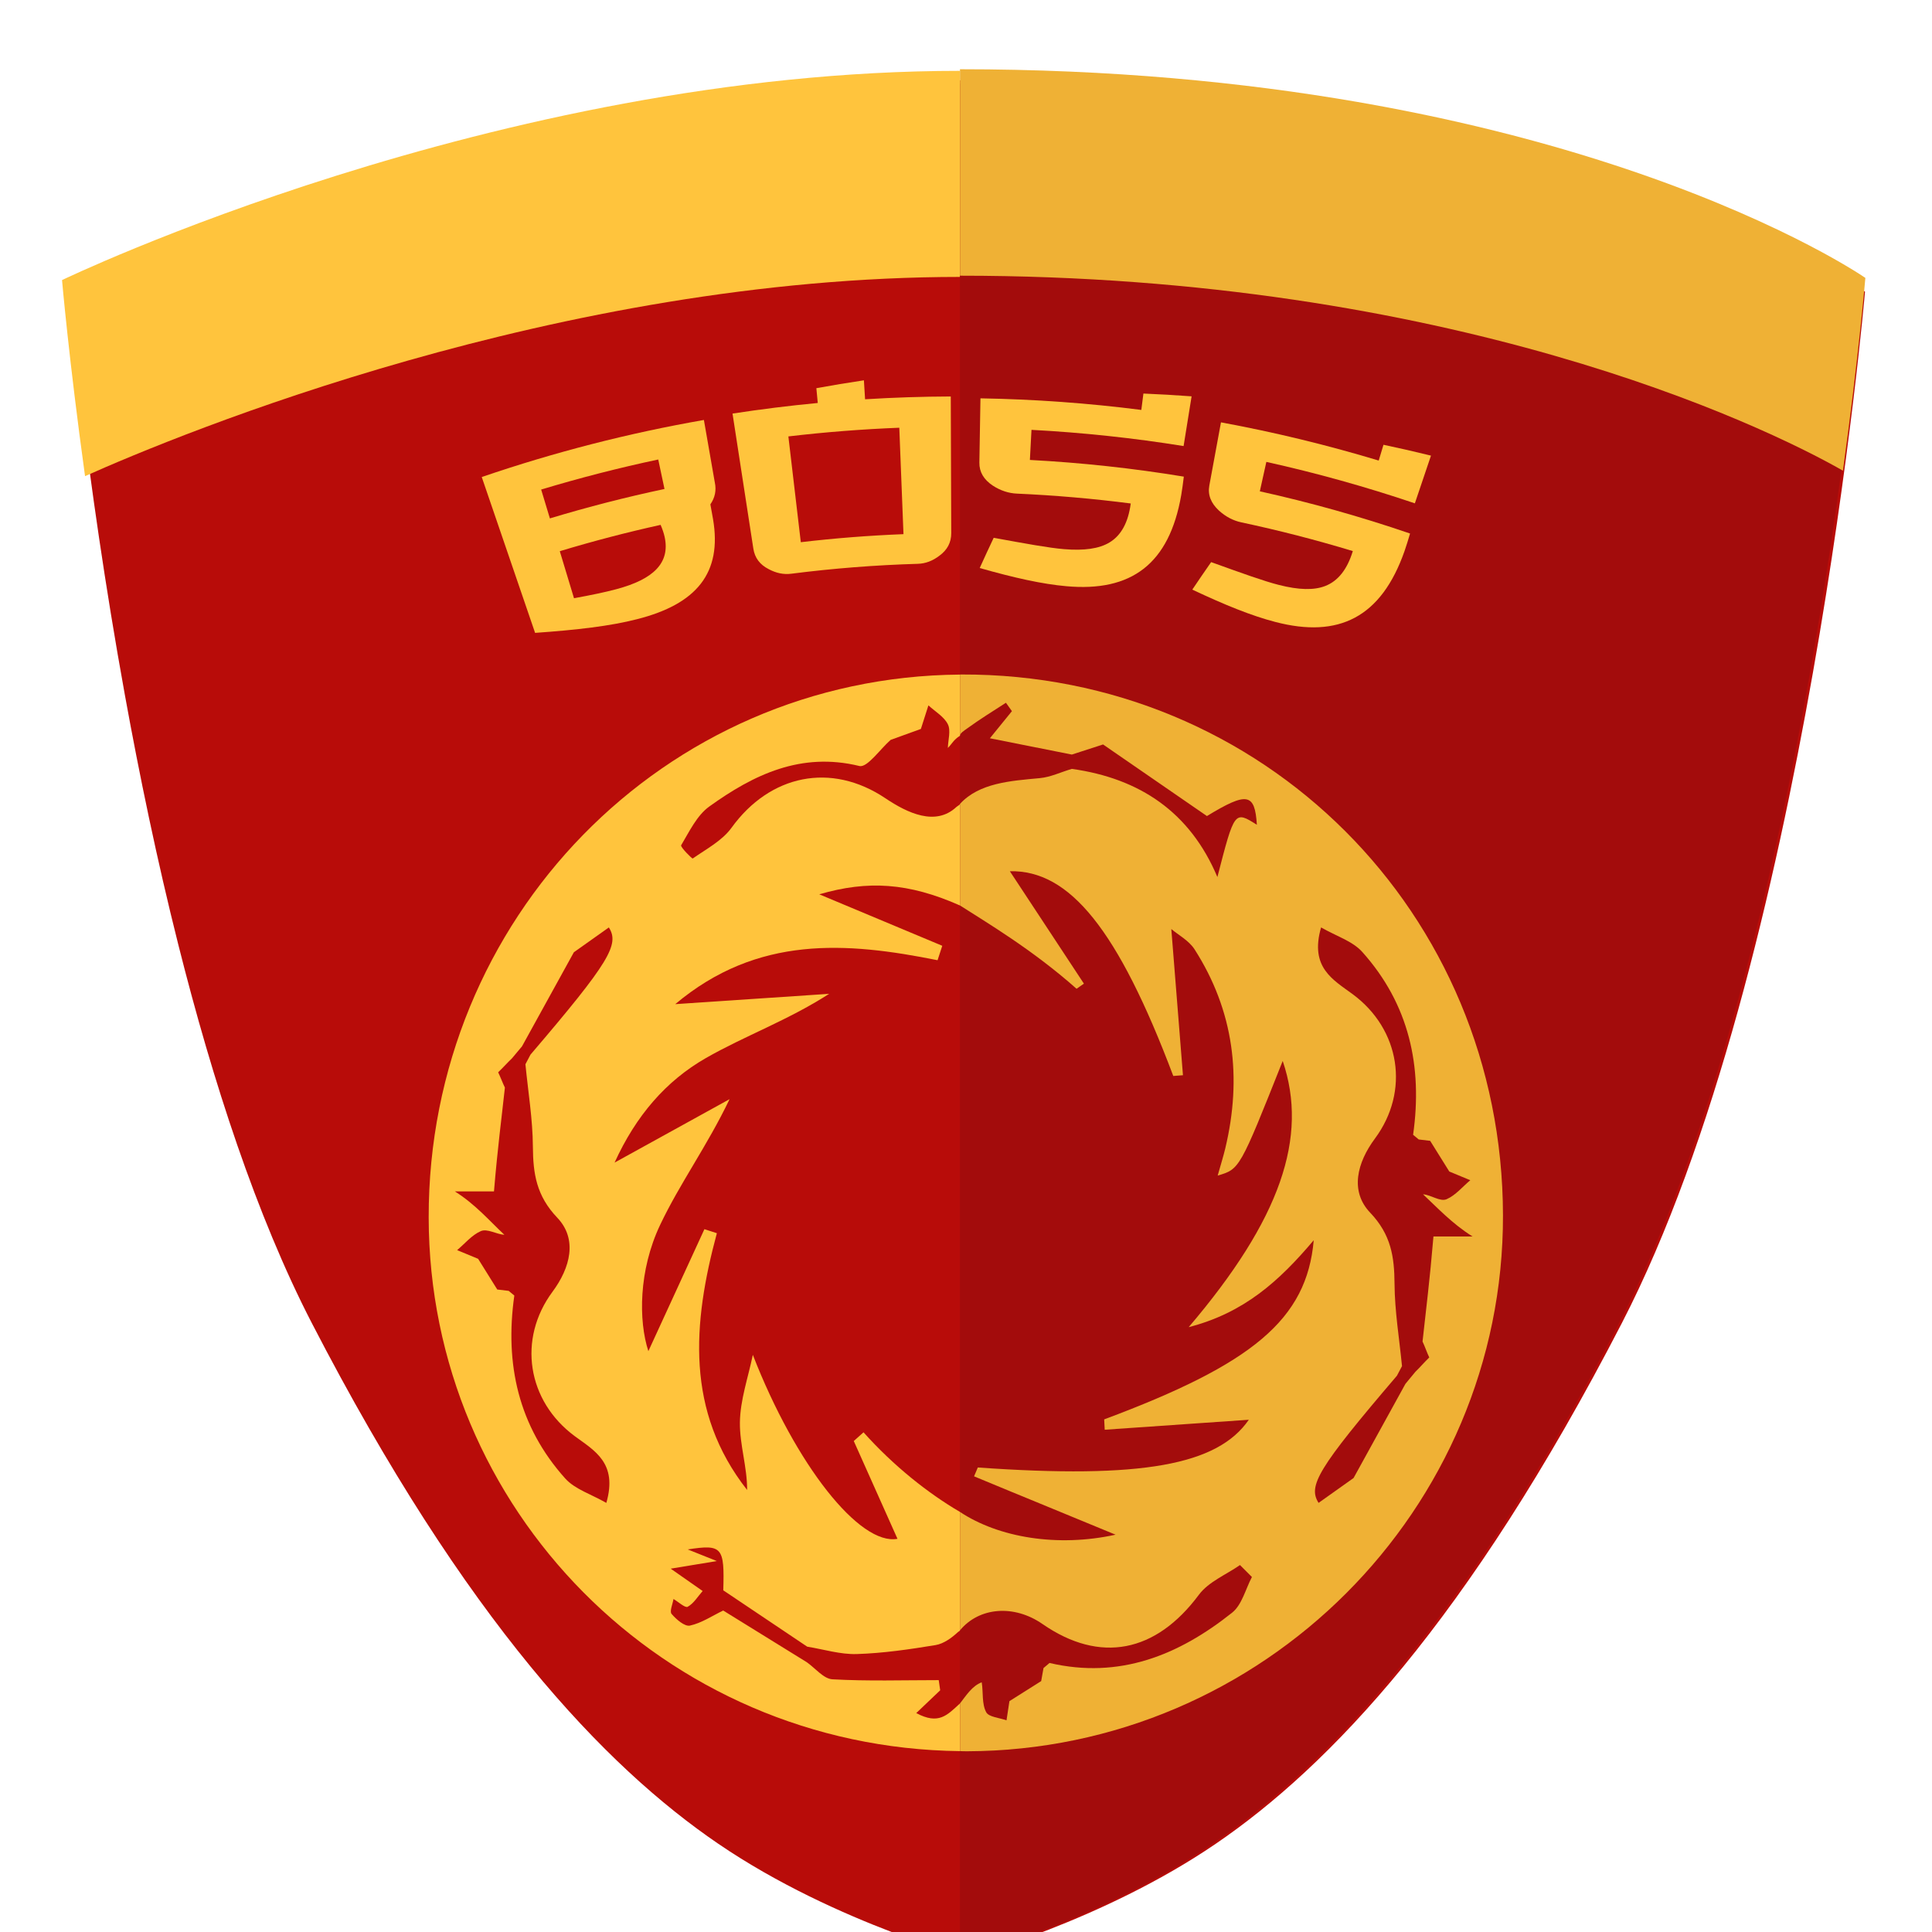 <?xml version="1.0" encoding="utf-8"?>
<!-- Generator: Adobe Illustrator 16.0.4, SVG Export Plug-In . SVG Version: 6.00 Build 0)  -->
<!DOCTYPE svg PUBLIC "-//W3C//DTD SVG 1.1//EN" "http://www.w3.org/Graphics/SVG/1.1/DTD/svg11.dtd">
<svg version="1.1" id="Layer_1" xmlns="http://www.w3.org/2000/svg" xmlns:xlink="http://www.w3.org/1999/xlink" x="0px" y="0px"
	 width="300px" height="300px" viewBox="0 0 300 300" enable-background="new 0 0 300 300" xml:space="preserve">
<path fill-rule="evenodd" clip-rule="evenodd" fill="#B80C09" d="M150.187,12.461c-72.105,0-139.485,32.829-139.485,32.829
	s2.397,27.938,8.687,62.615c2.246,12.382,4.986,25.622,8.293,38.757c5.343,21.227,12.157,42.176,20.733,58.777
	c23.932,46.326,45.525,68.864,63.142,80.876c9.242,6.301,19.414,10.837,27.003,13.727c0.651,0.249,1.276,0.481,1.889,0.705
	c5.837,2.14,9.739,3.184,9.739,3.184s20.958-5.604,38.573-17.615c17.617-12.012,39.152-34.55,63.083-80.876
	c28.749-55.652,37.753-160.149,37.753-160.149S240.483,12.461,150.187,12.461z"/>
<g>
	<g>
		<path fill="#FFC43D" d="M149.118,11C77.013,11,9.633,43.491,9.633,43.491s1.048,12.194,3.573,30.446
			C28.012,67.326,86.796,43,149.118,43c0.005,0-0.054,0-0.054,0V11C149.064,11,149.123,11,149.118,11z"/>
	</g>
</g>
<path fill="#A30C0C" d="M149.611,13c72.105,0,139.485,32.561,139.485,32.561s-2.397,27.802-8.687,62.48
	c-2.246,12.381-4.986,25.553-8.293,38.689c-5.343,21.225-12.157,42.14-20.733,58.742c-23.932,46.326-45.525,68.849-63.142,80.86
	c-9.242,6.301-19.414,10.828-27.003,13.719c-0.651,0.248-1.276,0.476-1.889,0.699c-5.837,2.14-10.006,3.182-10.006,3.182
	s-0.28-0.005-0.28-0.006V13C149.064,13,149.606,13,149.611,13z"/>
<g>
	<g>
		<path fill="#EFB135" d="M289.652,43.153c0,0-46.588-32.401-140.588-32.401V42.81c76,0.002,124.413,23.015,137.107,30.277
			C288.646,55.114,289.652,43.153,289.652,43.153z"/>
	</g>
</g>
<g>
	<path fill="#FFC43D" d="M110.999,74.938c0.26,1.215,0.022,2.338-0.693,3.379c0.145,0.8,0.281,1.557,0.409,2.271
		c1.445,8.377-2.55,13.225-11.813,15.563c-4.113,1.06-9.329,1.666-15.813,2.121c-2.762-8.066-5.522-16.133-8.284-24.199
		c11.306-3.871,22.841-6.824,34.496-8.861C109.866,68.454,110.433,71.695,110.999,74.938z M103.182,75.928
		c-0.323-1.526-0.646-3.052-0.971-4.577c-6.106,1.296-12.172,2.852-18.18,4.667c0.451,1.493,0.902,2.986,1.354,4.479
		C91.267,78.72,97.204,77.196,103.182,75.928z M102.58,81.501c-5.256,1.161-10.478,2.523-15.656,4.089
		c0.735,2.434,1.471,4.868,2.207,7.303c2.625-0.48,4.799-0.929,6.528-1.392c5.865-1.55,8.406-4.118,7.552-8.104
		C103.083,82.812,102.873,82.182,102.58,81.501z"/>
	<path fill="#FFC43D" d="M147.709,82.785c0.004,1.456-0.618,2.619-1.844,3.509c-1.052,0.805-2.16,1.221-3.347,1.255
		c-6.566,0.193-13.128,0.706-19.657,1.54c-1.179,0.151-2.342-0.088-3.508-0.718c-1.354-0.687-2.151-1.738-2.374-3.178
		c-1.077-6.991-2.155-13.98-3.233-20.972c4.399-0.678,8.812-1.226,13.236-1.646c-0.072-0.766-0.145-1.531-0.218-2.298
		c2.451-0.446,4.912-0.854,7.382-1.222c0.061,0.982,0.122,1.964,0.183,2.944c4.432-0.275,8.869-0.419,13.308-0.435
		C147.661,68.64,147.685,75.712,147.709,82.785z M140.292,82.943c-0.217-5.509-0.434-11.018-0.65-16.526
		c-5.753,0.228-11.497,0.676-17.224,1.35c0.644,5.476,1.286,10.95,1.931,16.426C129.648,83.569,134.967,83.153,140.292,82.943z"/>
	<path fill="#FFC43D" d="M183.822,74.011c-0.114,0.979-0.248,1.932-0.4,2.858c-1.863,10.74-7.771,15.069-17.829,14.158
		c-3.719-0.321-8.151-1.314-13.464-2.824c0.707-1.569,1.432-3.133,2.171-4.694c4.995,0.915,8.606,1.574,10.918,1.762
		c3.108,0.26,5.45-0.062,7.061-1.037c1.799-1.081,2.915-3.086,3.3-6.054c-5.872-0.757-11.77-1.268-17.674-1.531
		c-1.297-0.057-2.531-0.466-3.723-1.229c-1.42-0.939-2.13-2.127-2.106-3.588c0.056-3.326,0.112-6.652,0.168-9.979
		c8.346,0.14,16.686,0.739,24.98,1.8c0.108-0.848,0.216-1.695,0.324-2.543c2.493,0.103,4.986,0.246,7.483,0.432
		c-0.414,2.573-0.828,5.148-1.243,7.722c-7.833-1.261-15.719-2.1-23.62-2.517c-0.082,1.558-0.165,3.115-0.247,4.673
		C167.918,71.843,175.897,72.707,183.822,74.011z"/>
	<path fill="#FFC43D" d="M218.953,82.845c-0.273,0.946-0.563,1.864-0.867,2.752c-3.616,10.284-10.217,13.554-20.057,10.978
		c-3.64-0.938-7.874-2.652-12.888-5.021c0.96-1.43,1.935-2.853,2.924-4.27c4.798,1.729,8.271,2.979,10.539,3.549
		c3.046,0.773,5.423,0.85,7.184,0.157c1.967-0.766,3.406-2.557,4.276-5.42c-5.717-1.731-11.488-3.218-17.299-4.456
		c-1.276-0.272-2.434-0.88-3.486-1.829c-1.252-1.161-1.761-2.451-1.496-3.888c0.603-3.271,1.205-6.543,1.809-9.815
		c8.24,1.519,16.418,3.497,24.494,5.934c0.247-0.817,0.494-1.636,0.74-2.453c2.461,0.519,4.921,1.08,7.376,1.685
		c-0.834,2.47-1.669,4.939-2.503,7.409c-7.594-2.566-15.292-4.711-23.06-6.434c-0.338,1.522-0.676,3.045-1.014,4.568
		C203.486,78.033,211.274,80.218,218.953,82.845z"/>
</g>
<g>
	<path fill="none" d="M147.185,116.137c0.038-1.243,0.492-2.691,0.004-3.674c-0.589-1.187-1.979-1.975-3.021-2.936
		c-0.396,1.238-0.789,2.478-1.168,3.66c-1.49,0.539-3.092,1.117-4.693,1.698c-1.639,1.433-3.64,4.355-4.855,4.059
		c-9.067-2.214-16.416,1.33-23.317,6.294c-1.922,1.385-3.09,3.884-4.365,6.014c-0.152,0.256,1.702,2.121,1.799,2.053
		c2.105-1.468,4.57-2.761,6.022-4.769c5.977-8.266,15.473-10.229,23.881-4.592c3.484,2.338,7.817,4.368,11.031,1.371
		c0.186-0.172,0.562-0.329,0.562-0.487v-10.579C148.064,114.865,147.821,115.522,147.185,116.137z"/>
	<path fill="none" d="M145.296,255.441c-4.055,0.671-8.156,1.268-12.255,1.398c-2.55,0.08-5.129-0.733-7.694-1.146
		c-4.345-2.919-8.689-5.837-13.036-8.75c0.198-6.69-0.138-7.186-5.518-6.35c1.151,0.46,2.301,0.921,4.514,1.806
		c-3.38,0.559-5.01,0.828-7.16,1.181c2.197,1.538,3.578,2.504,4.96,3.47c-0.755,0.853-1.384,1.937-2.323,2.448
		c-0.399,0.215-1.451-0.77-2.205-1.209c-0.125,0.797-0.634,1.922-0.292,2.32c0.723,0.85,2.033,1.985,2.845,1.811
		c1.808-0.391,3.456-1.515,5.167-2.339c4.324,2.672,8.646,5.346,12.972,8.02c1.327,0.928,2.613,2.582,3.988,2.659
		c5.487,0.309,11.002,0.128,16.507,0.128c0.075,0.525,0.15,1.051,0.226,1.577c-1.242,1.184-2.482,2.367-3.716,3.542
		c3.485,1.856,4.79,0.335,6.79-1.5v-11.353c0,0.092-0.208,0.173-0.311,0.269C147.794,254.319,146.531,255.236,145.296,255.441z"/>
	<path fill="none" d="M94.542,144c-2.222,1.569-4.443,3.141-5.433,3.84c-3.023,5.469-5.542,10.027-8.056,14.588
		c-0.516,0.598-1.031,1.194-1.544,1.791c-0.719,0.689-1.436,1.38-2.155,2.07c0.35,0.718,0.696,1.873,1.046,2.592
		C77.847,173.996,77.293,178,76.705,185c-1.591,0-3.197,0-6.075,0c3.191,2,5.441,4.641,7.694,6.742
		c-1.239-0.08-2.662-0.794-3.671-0.352c-1.388,0.607-2.46,1.823-3.668,2.839c1.292,0.534,2.584,1.016,3.259,1.295
		c1.131,1.812,2.051,3.266,2.971,4.738c0.591,0.073,1.184,0.13,1.776,0.199c0.292,0.243,0.582,0.477,0.874,0.717
		c-1.508,10.618,0.635,20.293,7.895,28.393c1.512,1.688,4.055,2.456,6.392,3.802c1.795-6.213-1.849-8.114-4.898-10.363
		c-7.397-5.46-8.911-15.079-3.46-22.428c2.771-3.733,3.911-8.168,0.742-11.496c-3.245-3.404-3.761-6.834-3.789-11.049
		c-0.029-4.263-0.744-8.523-1.158-12.785c0.263-0.499,0.527-1,0.789-1.499C94.709,149.327,96.214,146.623,94.542,144z"/>
	<path fill="none" d="M127.221,138.866c6.25,2.613,12.673,5.304,19.102,7.992c-0.244,0.747-0.491,1.494-0.735,2.241
		c-14.129-2.838-27.948-3.912-40.731,6.821c8.619-0.578,16.259-1.092,23.9-1.604c-6.437,4.14-13.104,6.518-19.15,9.98
		c-6.204,3.556-10.849,8.941-14.172,16.228c6.552-3.614,12.203-6.731,17.855-9.849c-3.466,7.242-7.734,13.092-10.781,19.521
		c-3.354,7.076-3.362,14.896-1.827,19.606c2.685-5.841,5.696-12.391,8.704-18.94c0.645,0.21,1.29,0.419,1.932,0.626
		c-3.783,14.02-4.879,27.671,4.697,39.869c0.018-3.55-1.16-7.021-1.119-10.476c0.041-3.509,1.285-7.004,2.004-10.506
		c6.645,17.089,16.585,29.651,22.463,28.57c-2.211-4.945-4.501-10.066-6.79-15.186c0.506-0.453,1.016-0.901,1.519-1.353
		c4.631,5.184,9.975,9.435,14.975,12.365v-94.176C141.064,137.058,134.76,136.666,127.221,138.866z"/>
	<path fill="#FFC43D" d="M142.274,266.008c1.233-1.175,2.477-2.358,3.719-3.542c-0.075-0.526-0.152-1.052-0.228-1.577
		c-5.505,0-11.02,0.181-16.508-0.128c-1.373-0.077-2.661-1.731-3.988-2.659c-4.325-2.674-8.646-5.348-12.971-8.02
		c-1.711,0.824-3.36,1.948-5.168,2.339c-0.812,0.175-2.122-0.961-2.846-1.811c-0.341-0.398,0.168-1.523,0.293-2.32
		c0.754,0.439,1.806,1.424,2.205,1.209c0.939-0.512,1.568-1.596,2.323-2.448c-1.382-0.966-2.763-1.932-4.96-3.47
		c2.15-0.353,3.78-0.622,7.16-1.181c-2.213-0.885-3.362-1.346-4.514-1.806c5.38-0.836,5.716-0.341,5.518,6.35
		c4.347,2.913,8.691,5.831,13.036,8.75c2.565,0.412,5.145,1.226,7.694,1.146c4.099-0.131,8.2-0.728,12.255-1.398
		c1.235-0.205,2.498-1.122,3.458-2.018c0.103-0.096,0.311-0.177,0.311-0.269v-18.382c-5-2.931-10.344-7.182-14.975-12.365
		c-0.503,0.451-1.01,0.899-1.515,1.353c2.289,5.119,4.576,10.24,6.787,15.186c-5.878,1.081-15.817-11.481-22.462-28.57
		c-0.721,3.502-1.965,6.997-2.007,10.506c-0.04,3.455,1.139,6.926,1.12,10.476c-9.576-12.198-8.48-25.85-4.697-39.869
		c-0.642-0.207-1.287-0.416-1.932-0.626c-3.009,6.55-6.02,13.1-8.704,18.94c-1.535-4.71-1.527-12.53,1.827-19.606
		c3.047-6.429,7.315-12.278,10.781-19.521c-5.651,3.117-11.304,6.234-17.855,9.849c3.323-7.286,7.968-12.672,14.172-16.228
		c6.046-3.463,12.714-5.841,19.15-9.98c-7.641,0.513-15.281,1.026-23.901,1.604c12.782-10.733,26.603-9.659,40.732-6.821
		c0.244-0.747,0.488-1.494,0.732-2.241c-6.429-2.688-12.849-5.379-19.099-7.992c7.539-2.2,13.844-1.809,21.844,1.731v-15.77
		c0,0.158-0.377,0.315-0.562,0.487c-3.214,2.997-7.545,0.967-11.027-1.371c-8.41-5.637-17.907-3.674-23.884,4.592
		c-1.453,2.008-3.917,3.301-6.022,4.769c-0.096,0.068-1.951-1.797-1.799-2.053c1.274-2.13,2.443-4.629,4.365-6.014
		c6.901-4.964,14.249-8.508,23.316-6.294c1.215,0.297,3.217-2.626,4.854-4.059c1.603-0.581,3.203-1.159,4.693-1.698
		c0.379-1.183,0.773-2.422,1.169-3.66c1.041,0.961,2.43,1.749,3.019,2.936c0.487,0.982,0.036,2.431-0.002,3.674
		c0.637-0.614,0.88-1.271,1.88-1.888v-9.502c-46,0.364-82.561,37.922-82.496,84.305c0.062,45.251,36.496,82.318,82.496,82.861
		v-7.405C147.064,266.343,145.76,267.864,142.274,266.008z M82.746,178.037c0.028,4.215,0.544,7.645,3.789,11.049
		c3.169,3.328,2.028,7.763-0.742,11.496c-5.451,7.349-3.938,16.968,3.46,22.428c3.05,2.249,6.693,4.148,4.898,10.36
		c-2.337-1.346-4.88-2.112-6.392-3.802c-7.26-8.1-9.402-17.777-7.895-28.396c-0.292-0.241-0.582-0.481-0.874-0.725
		c-0.593-0.069-1.186-0.141-1.776-0.213c-0.92-1.475-1.84-2.953-2.971-4.765c-0.675-0.28-1.967-0.814-3.259-1.35
		c1.208-1.017,2.28-2.339,3.668-2.947c1.009-0.443,2.432,0.488,3.671,0.568C76.071,189.641,73.821,187,70.63,185
		c2.878,0,4.484,0,6.075,0c0.588-7,1.142-11.004,1.695-16.119c-0.35-0.719-0.696-1.657-1.046-2.375
		c0.72-0.688,1.437-1.489,2.155-2.18c0.513-0.597,1.028-1.247,1.544-1.844c2.514-4.562,5.032-9.147,8.056-14.614
		c0.989-0.701,3.211-2.286,5.433-3.855c1.672,2.623,0.167,5.32-12.165,19.747c-0.262,0.499-0.526,0.996-0.789,1.494
		C82.002,169.517,82.717,173.774,82.746,178.037z"/>
</g>
<g>
	<path fill="#EFB135" d="M233.382,188.711c-0.094-46.973-37.214-84.134-84.136-83.976c-0.127,0-0.182,0.011-0.182,0.012v9.502
		c0-0.398,0.629-0.782,1.086-1.114c1.978-1.437,3.993-2.683,6.051-4.011c0.326,0.436,0.604,0.867,0.931,1.302
		c-1.195,1.481-2.415,2.961-3.423,4.213c4.521,0.897,8.619,1.713,12.727,2.53c1.854-0.602,3.699-1.201,4.845-1.57
		c5.699,3.929,10.992,7.577,16.131,11.117c6.266-3.81,7.437-3.555,7.753,1.354c-3.472-2.189-3.472-2.189-6.131,8.116
		c-4.245-10.069-12.032-15.31-22.596-16.794c-1.734,0.497-3.243,1.275-5.008,1.439c-4.531,0.421-9.365,0.737-12.365,3.997v15.77
		c4,2.571,11.176,6.793,18.102,12.938c0.413-0.264,0.728-0.53,1.141-0.795c-3.879-5.916-7.81-11.832-11.5-17.457
		c9.262-0.201,16.787,9.01,25.377,31.791c0.504-0.037,0.997-0.076,1.503-0.114c-0.578-7.287-1.163-14.577-1.808-22.699
		c1.054,0.895,2.728,1.774,3.615,3.16c6.117,9.558,7.386,19.938,4.769,30.878c-0.317,1.321-0.729,2.619-1.184,4.242
		c3.419-1.001,3.417-1.001,10.098-17.796c4.014,11.821-0.334,24.592-14.599,41.333c8.59-2.218,14.031-7.124,19.416-13.498
		c-1.074,12.308-9.5,19.225-32.54,27.821c0.029,0.537,0.058,1.073,0.085,1.607c7.557-0.524,15.113-1.047,22.375-1.55
		c-4.853,7.044-16.625,9.204-42.084,7.414c-0.194,0.458-0.387,0.917-0.579,1.374c7.51,3.124,15.218,6.251,21.971,9.059
		c-9.013,1.981-18.157,0.447-24.157-3.533v18.382c3-3.622,8.408-4.028,12.797-0.987c8.973,6.218,17.635,4.436,24.298-4.532
		c1.498-2.018,4.204-3.101,6.383-4.615c0.626,0.619,1.228,1.239,1.853,1.856c-0.992,1.878-1.548,4.325-3.072,5.537
		c-8.278,6.597-17.492,10.352-28.356,7.812c-0.309,0.264-0.622,0.525-0.933,0.789c-0.121,0.675-0.242,1.351-0.363,2.026
		c-1.651,1.043-3.303,2.085-4.931,3.113c-0.108,0.71-0.28,1.845-0.452,2.979c-1.095-0.399-2.752-0.5-3.156-1.264
		c-0.704-1.33-0.437-3.069-0.693-4.64c-1.463,0.54-2.373,1.985-3.373,3.276v7.405c0,0.006,0.639,0.029,1.061,0.028
		C196.135,271.804,233.473,234.368,233.382,188.711z"/>
	<path fill="#A30C0C" d="M216.543,199.345c-0.028-4.215-0.544-7.645-3.789-11.049c-3.17-3.328-2.028-7.763,0.742-11.496
		c5.45-7.349,3.938-16.968-3.46-22.428c-3.05-2.25-6.693-4.148-4.899-10.361c2.338,1.347,4.881,2.113,6.393,3.803
		c7.26,8.1,9.402,17.777,7.895,28.396c0.292,0.241,0.582,0.481,0.874,0.725c0.593,0.069,1.186,0.141,1.775,0.213
		c0.921,1.474,1.841,2.952,2.971,4.765c0.675,0.28,1.967,0.814,3.26,1.35c-1.208,1.016-2.281,2.339-3.669,2.947
		c-1.009,0.443-2.431-0.679-3.67-0.76c2.252,2.102,4.503,4.552,7.693,6.552c-2.877,0-4.484,0-6.074,0
		c-0.589,7-1.142,11.194-1.695,16.312c0.35,0.718,0.695,1.751,1.045,2.47c-0.719,0.688-1.436,1.534-2.154,2.226
		c-0.514,0.597-1.029,1.271-1.544,1.868c-2.514,4.562-5.032,9.16-8.057,14.627c-0.989,0.701-3.21,2.292-5.432,3.861
		c-1.673-2.623-0.167-5.318,12.165-19.744c0.262-0.5,0.525-0.995,0.789-1.493C217.286,207.862,216.572,203.607,216.543,199.345z"/>
</g>
</svg>
